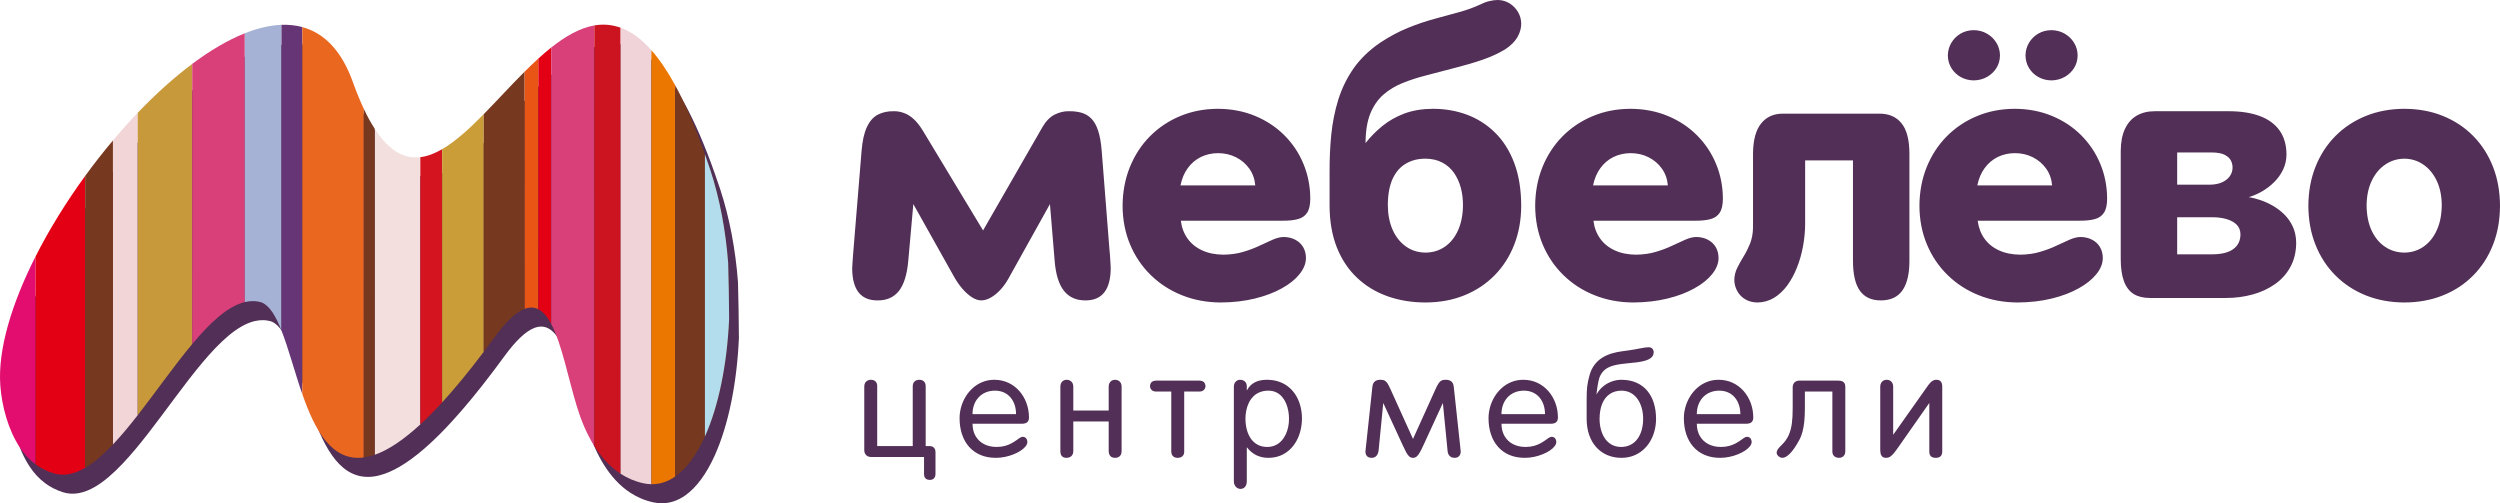 <svg width="154" height="31" viewBox="0 0 154 31" fill="none" xmlns="http://www.w3.org/2000/svg">
<g clip-path="url(#clip0_131_297)">
<path d="M55.065 6.851C54.688 6.844 54.36 6.915 54.079 7.061C53.802 7.203 53.577 7.456 53.407 7.815C53.234 8.175 53.123 8.669 53.072 9.306L52.584 15.261C52.569 15.457 52.555 15.638 52.54 15.809C52.529 15.983 52.517 16.132 52.51 16.257C52.499 16.382 52.495 16.467 52.495 16.52C52.495 17.171 52.625 17.666 52.88 18C53.138 18.334 53.525 18.505 54.046 18.505C54.618 18.512 55.061 18.316 55.371 17.925C55.681 17.534 55.877 16.908 55.951 16.05L56.261 12.571L58.786 17.075C58.93 17.327 59.092 17.562 59.276 17.779C59.461 17.993 59.653 18.167 59.852 18.299C60.055 18.434 60.251 18.502 60.447 18.505C60.642 18.502 60.841 18.441 61.045 18.324C61.248 18.206 61.444 18.046 61.628 17.847C61.813 17.648 61.971 17.427 62.108 17.182L64.677 12.571L64.965 16.05C65.031 16.89 65.22 17.509 65.537 17.911C65.851 18.309 66.294 18.509 66.87 18.505C67.39 18.505 67.778 18.334 68.036 17.996C68.291 17.662 68.42 17.16 68.42 16.499C68.42 16.445 68.416 16.35 68.405 16.214C68.398 16.079 68.387 15.926 68.376 15.752C68.361 15.578 68.346 15.407 68.332 15.239L67.866 9.306C67.826 8.79 67.752 8.374 67.645 8.051C67.538 7.723 67.397 7.477 67.224 7.303C67.051 7.129 66.851 7.008 66.622 6.944C66.39 6.88 66.135 6.848 65.851 6.851C65.548 6.844 65.252 6.916 64.965 7.061C64.677 7.207 64.426 7.464 64.212 7.833L60.557 14.194L56.859 8.068C56.667 7.752 56.471 7.502 56.272 7.325C56.072 7.146 55.87 7.022 55.666 6.955C55.467 6.883 55.264 6.848 55.065 6.851L55.065 6.851ZM72.74 13.596H78.986C79.377 13.599 79.698 13.568 79.956 13.496C80.211 13.428 80.399 13.293 80.525 13.094C80.65 12.899 80.713 12.611 80.713 12.23C80.709 11.472 80.569 10.761 80.292 10.095C80.019 9.43 79.628 8.847 79.122 8.338C78.616 7.83 78.014 7.431 77.32 7.143C76.627 6.855 75.859 6.706 75.021 6.702C74.179 6.706 73.404 6.855 72.691 7.154C71.983 7.449 71.363 7.865 70.831 8.402C70.303 8.936 69.894 9.569 69.599 10.295C69.307 11.021 69.156 11.814 69.151 12.678C69.156 13.543 69.31 14.336 69.613 15.058C69.916 15.78 70.34 16.41 70.886 16.943C71.433 17.477 72.071 17.893 72.806 18.185C73.537 18.48 74.334 18.629 75.198 18.633C75.958 18.629 76.66 18.547 77.298 18.391C77.937 18.235 78.491 18.025 78.96 17.762C79.432 17.502 79.794 17.207 80.052 16.886C80.31 16.563 80.443 16.235 80.447 15.901C80.447 15.645 80.388 15.417 80.274 15.222C80.159 15.026 79.997 14.877 79.786 14.766C79.58 14.656 79.332 14.599 79.052 14.599C78.853 14.606 78.631 14.663 78.387 14.77C78.144 14.877 77.87 15.001 77.571 15.143C77.272 15.286 76.94 15.41 76.575 15.517C76.213 15.627 75.811 15.68 75.375 15.688C74.873 15.684 74.43 15.599 74.057 15.424C73.681 15.254 73.382 15.012 73.156 14.699C72.932 14.386 72.791 14.019 72.74 13.596L72.74 13.596ZM72.718 11.419C72.802 11.006 72.95 10.651 73.168 10.355C73.386 10.056 73.651 9.832 73.972 9.672C74.294 9.516 74.648 9.434 75.043 9.434C75.438 9.437 75.804 9.519 76.135 9.686C76.468 9.854 76.741 10.085 76.955 10.384C77.165 10.679 77.291 11.024 77.324 11.419H72.718L72.718 11.419ZM93.707 12.678C93.703 11.653 93.556 10.768 93.268 10.014C92.98 9.263 92.585 8.644 92.079 8.154C91.577 7.662 90.997 7.299 90.344 7.057C89.691 6.819 88.996 6.702 88.258 6.702C87.597 6.706 87.01 6.805 86.501 6.997C85.992 7.189 85.541 7.446 85.15 7.765C84.763 8.082 84.415 8.431 84.117 8.815C84.12 8.079 84.22 7.47 84.415 6.986C84.615 6.506 84.884 6.119 85.228 5.82C85.571 5.524 85.962 5.29 86.405 5.112C86.848 4.934 87.32 4.781 87.816 4.653C88.469 4.479 89.089 4.315 89.679 4.166C90.274 4.016 90.827 3.853 91.341 3.675C91.854 3.497 92.319 3.283 92.732 3.031C93.072 2.803 93.323 2.554 93.478 2.28C93.633 2.01 93.71 1.732 93.707 1.451C93.703 1.199 93.64 0.961 93.511 0.743C93.382 0.523 93.212 0.345 92.994 0.21C92.78 0.075 92.537 0.003 92.267 0C92.101 0 91.924 0.021 91.743 0.068C91.558 0.11 91.37 0.181 91.182 0.278C90.783 0.462 90.344 0.623 89.868 0.751C89.391 0.882 88.889 1.021 88.362 1.163C87.83 1.306 87.288 1.491 86.726 1.718C86.165 1.946 85.597 2.248 85.025 2.625C84.349 3.088 83.803 3.614 83.386 4.205C82.972 4.799 82.659 5.439 82.441 6.129C82.227 6.819 82.083 7.541 82.005 8.296C81.931 9.05 81.898 9.822 81.902 10.608V12.678C81.906 13.646 82.057 14.499 82.348 15.239C82.644 15.979 83.057 16.602 83.589 17.104C84.12 17.609 84.744 17.989 85.46 18.245C86.18 18.502 86.963 18.633 87.816 18.633C88.69 18.63 89.484 18.484 90.204 18.192C90.924 17.9 91.544 17.491 92.064 16.961C92.588 16.431 92.99 15.802 93.275 15.076C93.559 14.35 93.703 13.553 93.707 12.678L93.707 12.678ZM87.816 9.775C88.21 9.779 88.55 9.857 88.838 10.01C89.129 10.164 89.369 10.37 89.558 10.636C89.746 10.903 89.886 11.205 89.982 11.55C90.075 11.892 90.119 12.255 90.119 12.635C90.115 13.222 90.015 13.734 89.823 14.172C89.628 14.61 89.358 14.948 89.015 15.19C88.668 15.431 88.269 15.556 87.816 15.56C87.347 15.556 86.941 15.428 86.594 15.175C86.247 14.927 85.973 14.581 85.781 14.144C85.59 13.706 85.493 13.201 85.49 12.635C85.493 11.963 85.597 11.415 85.796 10.992C85.999 10.572 86.272 10.263 86.623 10.067C86.97 9.868 87.368 9.772 87.816 9.775ZM98.156 13.596H104.401C104.792 13.599 105.114 13.568 105.372 13.496C105.626 13.428 105.815 13.293 105.94 13.094C106.066 12.899 106.129 12.611 106.129 12.23C106.125 11.472 105.985 10.761 105.708 10.095C105.435 9.43 105.043 8.847 104.538 8.338C104.032 7.83 103.43 7.431 102.736 7.143C102.042 6.855 101.274 6.706 100.436 6.702C99.595 6.706 98.82 6.855 98.108 7.154C97.399 7.449 96.778 7.865 96.247 8.402C95.719 8.936 95.309 9.569 95.014 10.295C94.722 11.021 94.571 11.814 94.567 12.678C94.571 13.543 94.726 14.336 95.029 15.058C95.332 15.78 95.756 16.41 96.302 16.943C96.848 17.477 97.487 17.893 98.222 18.185C98.953 18.48 99.75 18.629 100.614 18.633C101.374 18.629 102.076 18.547 102.714 18.391C103.352 18.235 103.906 18.025 104.375 17.762C104.848 17.502 105.209 17.207 105.468 16.886C105.726 16.563 105.859 16.235 105.863 15.901C105.863 15.645 105.804 15.417 105.69 15.222C105.575 15.026 105.412 14.877 105.202 14.766C104.995 14.656 104.748 14.599 104.468 14.599C104.268 14.606 104.047 14.663 103.803 14.77C103.559 14.877 103.286 15.001 102.987 15.143C102.688 15.286 102.356 15.41 101.991 15.517C101.629 15.627 101.226 15.68 100.791 15.688C100.289 15.684 99.846 15.599 99.473 15.424C99.097 15.254 98.798 15.012 98.572 14.699C98.347 14.386 98.207 14.019 98.156 13.596L98.156 13.596ZM98.133 11.419C98.218 11.006 98.366 10.651 98.584 10.355C98.801 10.056 99.067 9.832 99.388 9.672C99.71 9.516 100.064 9.434 100.459 9.434C100.854 9.437 101.219 9.519 101.551 9.686C101.884 9.854 102.157 10.085 102.371 10.384C102.581 10.679 102.707 11.024 102.74 11.419H98.133L98.133 11.419ZM114.143 9.882V16.05C114.143 16.901 114.287 17.523 114.575 17.918C114.863 18.313 115.295 18.509 115.87 18.505C116.468 18.502 116.908 18.295 117.196 17.879C117.48 17.463 117.624 16.855 117.62 16.05V9.455C117.617 8.605 117.454 7.983 117.129 7.588C116.808 7.193 116.35 6.997 115.76 7.001H109.824C109.252 7.001 108.805 7.203 108.48 7.613C108.156 8.018 107.993 8.634 107.986 9.455V14.023C107.979 14.389 107.919 14.713 107.805 15.001C107.69 15.286 107.561 15.549 107.41 15.79C107.259 16.032 107.13 16.267 107.015 16.499C106.901 16.73 106.842 16.972 106.834 17.224C106.834 17.477 106.893 17.708 107.011 17.922C107.126 18.135 107.288 18.305 107.502 18.434C107.713 18.562 107.964 18.629 108.252 18.633C108.625 18.629 108.964 18.533 109.274 18.349C109.581 18.164 109.854 17.907 110.094 17.584C110.33 17.259 110.533 16.89 110.695 16.474C110.861 16.061 110.984 15.62 111.068 15.158C111.153 14.695 111.197 14.233 111.197 13.767V9.882H114.143L114.143 9.882ZM121.825 13.596H128.071C128.462 13.599 128.783 13.568 129.042 13.496C129.297 13.428 129.485 13.293 129.61 13.094C129.736 12.899 129.799 12.611 129.799 12.23C129.795 11.472 129.655 10.761 129.378 10.095C129.105 9.43 128.713 8.847 128.208 8.338C127.702 7.83 127.1 7.431 126.406 7.143C125.713 6.855 124.948 6.706 124.107 6.702C123.265 6.706 122.49 6.855 121.777 7.154C121.068 7.449 120.448 7.865 119.917 8.402C119.389 8.936 118.979 9.569 118.684 10.295C118.392 11.021 118.241 11.814 118.237 12.678C118.241 13.543 118.396 14.336 118.699 15.058C119.002 15.78 119.426 16.41 119.972 16.943C120.519 17.477 121.157 17.893 121.892 18.185C122.623 18.48 123.42 18.629 124.284 18.633C125.048 18.629 125.746 18.547 126.384 18.391C127.023 18.235 127.576 18.025 128.045 17.762C128.518 17.502 128.879 17.207 129.138 16.886C129.4 16.563 129.529 16.235 129.533 15.901C129.533 15.645 129.474 15.417 129.359 15.222C129.245 15.026 129.083 14.877 128.872 14.766C128.665 14.656 128.418 14.599 128.137 14.599C127.938 14.606 127.716 14.663 127.473 14.77C127.229 14.877 126.956 15.001 126.657 15.143C126.358 15.286 126.026 15.41 125.66 15.517C125.299 15.627 124.896 15.68 124.461 15.688C123.959 15.684 123.52 15.599 123.143 15.424C122.767 15.254 122.467 15.012 122.242 14.699C122.017 14.386 121.881 14.019 121.825 13.596L121.825 13.596ZM121.803 11.419C121.888 11.006 122.036 10.651 122.254 10.355C122.471 10.056 122.737 9.832 123.058 9.672C123.379 9.516 123.733 9.434 124.128 9.434C124.524 9.437 124.889 9.519 125.221 9.686C125.554 9.854 125.827 10.085 126.041 10.384C126.251 10.679 126.377 11.024 126.41 11.419H121.803L121.803 11.419ZM121.582 1.857C121.283 1.861 121.013 1.932 120.773 2.07C120.537 2.209 120.345 2.398 120.205 2.632C120.065 2.867 119.991 3.127 119.987 3.415C119.991 3.703 120.065 3.963 120.205 4.194C120.345 4.422 120.537 4.607 120.773 4.742C121.013 4.877 121.283 4.948 121.582 4.952C121.881 4.948 122.15 4.877 122.394 4.742C122.637 4.607 122.833 4.422 122.977 4.194C123.121 3.963 123.195 3.703 123.199 3.415C123.195 3.127 123.121 2.867 122.977 2.632C122.833 2.398 122.637 2.209 122.394 2.07C122.15 1.932 121.881 1.861 121.582 1.857ZM126.365 1.857C126.067 1.861 125.797 1.932 125.557 2.07C125.321 2.209 125.129 2.398 124.988 2.632C124.848 2.867 124.775 3.127 124.771 3.415C124.775 3.703 124.848 3.963 124.988 4.194C125.129 4.422 125.321 4.607 125.557 4.742C125.797 4.877 126.067 4.948 126.365 4.952C126.665 4.948 126.934 4.877 127.178 4.742C127.421 4.607 127.617 4.422 127.761 4.194C127.905 3.963 127.979 3.703 127.982 3.415C127.979 3.127 127.905 2.867 127.761 2.632C127.617 2.398 127.421 2.209 127.178 2.07C126.934 1.932 126.665 1.861 126.365 1.857ZM138.522 12.145C138.798 12.063 139.072 11.945 139.345 11.789C139.614 11.633 139.865 11.44 140.091 11.216C140.319 10.992 140.5 10.736 140.637 10.451C140.774 10.167 140.844 9.857 140.847 9.519C140.844 8.922 140.7 8.424 140.415 8.029C140.131 7.634 139.722 7.339 139.19 7.143C138.659 6.947 138.023 6.851 137.281 6.851H132.741C132.31 6.851 131.94 6.94 131.626 7.121C131.312 7.303 131.069 7.577 130.899 7.94C130.726 8.303 130.641 8.758 130.637 9.306V15.944C130.637 16.509 130.704 16.972 130.836 17.327C130.969 17.683 131.169 17.943 131.434 18.11C131.7 18.274 132.032 18.355 132.431 18.355H137.126C137.695 18.355 138.238 18.284 138.755 18.142C139.271 18.003 139.729 17.79 140.135 17.505C140.537 17.224 140.855 16.872 141.087 16.445C141.32 16.022 141.441 15.527 141.445 14.962C141.441 14.595 141.375 14.268 141.246 13.98C141.117 13.692 140.943 13.443 140.729 13.226C140.515 13.013 140.279 12.831 140.021 12.681C139.762 12.532 139.504 12.415 139.241 12.326C138.983 12.241 138.743 12.177 138.522 12.145H138.522ZM134.114 9.391H136.241C136.599 9.394 136.872 9.444 137.056 9.544C137.241 9.644 137.366 9.765 137.433 9.907C137.499 10.049 137.529 10.192 137.525 10.331C137.525 10.519 137.47 10.69 137.359 10.85C137.252 11.006 137.093 11.13 136.887 11.227C136.68 11.323 136.425 11.373 136.13 11.376H134.114V9.391ZM134.114 13.383H136.285C136.599 13.383 136.887 13.418 137.145 13.493C137.407 13.568 137.614 13.681 137.773 13.834C137.927 13.987 138.009 14.187 138.012 14.428C138.012 14.826 137.865 15.129 137.573 15.342C137.281 15.556 136.85 15.663 136.285 15.666H134.114V13.383H134.114ZM148.109 6.702C147.245 6.706 146.455 6.851 145.735 7.143C145.019 7.435 144.392 7.844 143.864 8.377C143.336 8.908 142.926 9.541 142.638 10.266C142.346 10.996 142.199 11.799 142.195 12.678C142.199 13.557 142.346 14.361 142.638 15.087C142.926 15.812 143.336 16.438 143.864 16.968C144.392 17.498 145.019 17.908 145.735 18.196C146.455 18.484 147.245 18.63 148.109 18.633C148.976 18.63 149.77 18.484 150.486 18.196C151.206 17.908 151.826 17.498 152.35 16.968C152.874 16.438 153.28 15.812 153.565 15.087C153.853 14.361 153.996 13.557 154 12.678C153.996 11.799 153.853 10.996 153.565 10.266C153.28 9.541 152.874 8.908 152.35 8.377C151.826 7.844 151.206 7.435 150.486 7.143C149.77 6.851 148.976 6.706 148.109 6.702ZM148.109 9.775C148.54 9.779 148.932 9.9 149.279 10.139C149.622 10.373 149.899 10.707 150.102 11.134C150.305 11.561 150.408 12.063 150.412 12.635C150.408 13.222 150.309 13.734 150.109 14.172C149.914 14.61 149.64 14.948 149.297 15.19C148.95 15.431 148.555 15.556 148.109 15.56C147.662 15.556 147.264 15.439 146.917 15.2C146.566 14.966 146.293 14.631 146.089 14.197C145.89 13.763 145.787 13.251 145.783 12.657C145.787 12.07 145.894 11.561 146.101 11.13C146.308 10.7 146.584 10.37 146.935 10.135C147.286 9.896 147.677 9.779 148.109 9.775L148.109 9.775Z" fill="#522F56"/>
<path d="M54.036 27.48V23.774C54.035 23.657 54.001 23.565 53.932 23.497C53.864 23.429 53.768 23.396 53.643 23.394C53.574 23.394 53.51 23.409 53.449 23.438C53.388 23.468 53.338 23.512 53.299 23.57C53.261 23.629 53.241 23.703 53.239 23.791V27.753C53.239 27.825 53.257 27.89 53.29 27.95C53.322 28.01 53.368 28.058 53.429 28.094C53.489 28.131 53.56 28.149 53.643 28.15H56.921V29.2C56.921 29.312 56.948 29.4 57.006 29.463C57.064 29.528 57.154 29.56 57.278 29.562C57.392 29.56 57.479 29.527 57.537 29.46C57.597 29.394 57.626 29.308 57.626 29.2V27.841C57.624 27.759 57.609 27.691 57.577 27.638C57.545 27.584 57.502 27.544 57.449 27.518C57.397 27.493 57.341 27.479 57.278 27.479H57.022V23.791C57.02 23.659 56.982 23.559 56.91 23.492C56.839 23.426 56.744 23.394 56.628 23.394C56.499 23.396 56.4 23.434 56.33 23.506C56.262 23.579 56.227 23.673 56.225 23.791V27.479H54.037L54.036 27.48ZM61.253 23.394C60.992 23.396 60.752 23.439 60.531 23.528C60.309 23.616 60.111 23.737 59.937 23.891C59.762 24.046 59.612 24.222 59.49 24.424C59.367 24.624 59.273 24.838 59.208 25.066C59.143 25.293 59.11 25.523 59.11 25.759C59.11 26.122 59.16 26.453 59.26 26.752C59.359 27.05 59.504 27.307 59.694 27.523C59.887 27.74 60.12 27.907 60.396 28.025C60.672 28.143 60.988 28.202 61.344 28.203C61.538 28.202 61.729 28.182 61.915 28.143C62.102 28.103 62.278 28.05 62.443 27.984C62.608 27.916 62.753 27.841 62.879 27.757C63.005 27.674 63.104 27.587 63.175 27.496C63.247 27.406 63.284 27.317 63.285 27.232C63.285 27.172 63.275 27.119 63.252 27.069C63.23 27.02 63.198 26.981 63.157 26.951C63.114 26.922 63.063 26.908 63.002 26.906C62.948 26.908 62.887 26.93 62.823 26.97C62.757 27.013 62.682 27.065 62.599 27.127C62.513 27.188 62.414 27.25 62.301 27.312C62.188 27.374 62.057 27.425 61.907 27.468C61.758 27.509 61.585 27.531 61.39 27.532C61.1 27.531 60.845 27.474 60.622 27.36C60.401 27.246 60.227 27.082 60.1 26.869C59.974 26.657 59.91 26.401 59.907 26.103H62.947C63.098 26.103 63.208 26.07 63.279 26.006C63.351 25.941 63.386 25.847 63.386 25.724C63.384 25.41 63.334 25.113 63.232 24.835C63.13 24.556 62.985 24.307 62.797 24.093C62.608 23.876 62.383 23.707 62.122 23.582C61.861 23.459 61.572 23.397 61.253 23.394ZM59.907 25.512C59.907 25.303 59.94 25.112 60.004 24.935C60.068 24.76 60.161 24.607 60.282 24.476C60.403 24.347 60.547 24.245 60.718 24.173C60.888 24.101 61.079 24.066 61.289 24.064C61.498 24.066 61.683 24.103 61.845 24.178C62.005 24.251 62.141 24.355 62.252 24.487C62.362 24.619 62.446 24.772 62.504 24.947C62.56 25.122 62.589 25.31 62.589 25.512H59.907H59.907ZM66.115 25.291V23.809C66.114 23.72 66.096 23.645 66.058 23.583C66.021 23.522 65.972 23.475 65.911 23.442C65.85 23.41 65.784 23.394 65.713 23.394C65.597 23.396 65.502 23.432 65.43 23.506C65.359 23.581 65.32 23.684 65.319 23.817V27.797C65.319 27.929 65.351 28.031 65.414 28.099C65.478 28.168 65.571 28.203 65.695 28.203C65.82 28.202 65.921 28.166 65.998 28.094C66.074 28.024 66.114 27.922 66.115 27.788V25.962H68.295V27.78C68.295 27.858 68.307 27.928 68.333 27.991C68.357 28.055 68.4 28.106 68.46 28.145C68.518 28.182 68.597 28.202 68.697 28.203C68.769 28.203 68.833 28.188 68.893 28.159C68.953 28.13 69 28.085 69.037 28.026C69.071 27.967 69.09 27.894 69.091 27.806V23.809C69.09 23.72 69.071 23.645 69.037 23.583C69 23.522 68.951 23.475 68.89 23.442C68.83 23.41 68.763 23.394 68.689 23.394C68.615 23.394 68.548 23.412 68.489 23.444C68.429 23.478 68.383 23.525 68.348 23.587C68.313 23.648 68.296 23.723 68.295 23.809V25.291H66.115L66.115 25.291ZM71.216 23.447C71.097 23.448 71.004 23.479 70.94 23.539C70.875 23.6 70.843 23.684 70.841 23.791C70.841 23.848 70.856 23.901 70.884 23.95C70.913 24 70.953 24.04 71.003 24.07C71.053 24.1 71.113 24.116 71.18 24.118H72.15V27.806C72.153 27.938 72.19 28.038 72.26 28.103C72.332 28.169 72.424 28.203 72.535 28.203C72.672 28.202 72.776 28.166 72.843 28.099C72.912 28.033 72.947 27.94 72.947 27.824V24.118H73.918C73.985 24.116 74.044 24.1 74.094 24.07C74.145 24.04 74.185 24 74.214 23.95C74.241 23.901 74.257 23.848 74.257 23.791C74.255 23.684 74.223 23.6 74.158 23.539C74.093 23.479 74 23.448 73.881 23.447H71.216H71.216ZM78.13 24.064C78.314 24.066 78.475 24.1 78.614 24.167C78.755 24.234 78.874 24.326 78.974 24.443C79.074 24.559 79.156 24.691 79.219 24.84C79.282 24.99 79.329 25.146 79.359 25.31C79.39 25.475 79.403 25.64 79.403 25.803C79.403 25.97 79.387 26.137 79.353 26.302C79.318 26.466 79.266 26.622 79.196 26.77C79.125 26.918 79.037 27.049 78.93 27.163C78.823 27.277 78.698 27.366 78.553 27.432C78.407 27.497 78.242 27.531 78.057 27.532C77.831 27.531 77.633 27.484 77.467 27.393C77.299 27.3 77.16 27.174 77.049 27.014C76.939 26.851 76.856 26.666 76.801 26.456C76.748 26.247 76.72 26.023 76.72 25.785C76.72 25.624 76.736 25.46 76.768 25.299C76.8 25.135 76.851 24.98 76.919 24.832C76.987 24.685 77.077 24.554 77.188 24.438C77.297 24.323 77.43 24.232 77.587 24.166C77.743 24.1 77.924 24.066 78.13 24.064H78.13ZM76.391 23.394C76.279 23.397 76.188 23.435 76.116 23.512C76.046 23.588 76.009 23.687 76.006 23.809V29.668C76.008 29.752 76.026 29.827 76.063 29.895C76.098 29.962 76.146 30.016 76.208 30.056C76.267 30.096 76.334 30.116 76.409 30.118C76.494 30.116 76.566 30.096 76.626 30.056C76.684 30.015 76.728 29.959 76.757 29.89C76.787 29.819 76.803 29.74 76.803 29.65V27.568H76.821C76.986 27.78 77.178 27.938 77.396 28.044C77.616 28.15 77.86 28.203 78.13 28.203C78.394 28.201 78.636 28.159 78.853 28.073C79.069 27.988 79.261 27.869 79.429 27.716C79.595 27.565 79.737 27.385 79.852 27.181C79.967 26.977 80.052 26.756 80.111 26.516C80.171 26.276 80.2 26.026 80.2 25.767C80.2 25.519 80.171 25.279 80.113 25.047C80.055 24.815 79.97 24.598 79.853 24.398C79.737 24.198 79.594 24.023 79.42 23.873C79.248 23.723 79.046 23.606 78.816 23.522C78.585 23.438 78.326 23.396 78.039 23.394C77.741 23.394 77.491 23.448 77.29 23.556C77.087 23.663 76.931 23.822 76.821 24.029H76.803V23.791C76.8 23.666 76.762 23.569 76.685 23.5C76.611 23.431 76.513 23.396 76.391 23.394V23.394ZM85.045 23.394C84.901 23.392 84.787 23.423 84.7 23.488C84.612 23.553 84.56 23.66 84.541 23.809L84.147 27.471C84.138 27.557 84.129 27.633 84.123 27.696C84.115 27.76 84.11 27.8 84.11 27.815C84.11 27.928 84.141 28.019 84.202 28.091C84.263 28.163 84.358 28.2 84.486 28.203C84.624 28.202 84.727 28.156 84.799 28.068C84.871 27.981 84.912 27.86 84.926 27.709L85.209 24.823L86.4 27.409C86.484 27.594 86.557 27.744 86.621 27.862C86.685 27.979 86.749 28.065 86.813 28.12C86.879 28.177 86.954 28.203 87.041 28.203C87.124 28.203 87.199 28.177 87.267 28.12C87.332 28.065 87.399 27.979 87.465 27.862C87.532 27.744 87.607 27.594 87.691 27.409L88.881 24.823L89.174 27.806C89.18 27.866 89.197 27.927 89.226 27.987C89.256 28.047 89.302 28.099 89.363 28.14C89.424 28.18 89.504 28.202 89.605 28.203C89.725 28.202 89.817 28.165 89.882 28.094C89.946 28.025 89.98 27.931 89.98 27.815C89.98 27.805 89.978 27.785 89.975 27.756C89.972 27.727 89.968 27.691 89.963 27.653C89.96 27.615 89.956 27.578 89.953 27.541L89.55 23.809C89.53 23.66 89.478 23.553 89.391 23.488C89.304 23.423 89.189 23.392 89.046 23.394C88.941 23.392 88.855 23.41 88.787 23.448C88.718 23.485 88.657 23.548 88.6 23.637C88.544 23.727 88.483 23.848 88.414 24.003L87.041 27.038L85.667 24.003C85.599 23.848 85.537 23.727 85.484 23.637C85.429 23.548 85.368 23.485 85.301 23.448C85.236 23.41 85.15 23.393 85.045 23.394H85.045ZM93.835 23.394C93.575 23.396 93.335 23.439 93.114 23.528C92.892 23.616 92.694 23.737 92.52 23.891C92.345 24.046 92.195 24.222 92.073 24.424C91.949 24.624 91.856 24.838 91.791 25.066C91.727 25.293 91.693 25.523 91.693 25.759C91.693 26.122 91.743 26.453 91.843 26.752C91.942 27.05 92.087 27.307 92.278 27.523C92.47 27.74 92.703 27.908 92.98 28.025C93.256 28.143 93.572 28.202 93.927 28.203C94.121 28.202 94.312 28.182 94.498 28.143C94.686 28.103 94.861 28.05 95.026 27.984C95.191 27.916 95.336 27.841 95.463 27.758C95.588 27.674 95.687 27.587 95.758 27.496C95.83 27.406 95.867 27.318 95.868 27.233C95.868 27.172 95.858 27.119 95.835 27.069C95.813 27.021 95.782 26.981 95.74 26.951C95.698 26.922 95.646 26.908 95.584 26.906C95.531 26.908 95.47 26.93 95.406 26.97C95.34 27.014 95.265 27.065 95.182 27.127C95.096 27.188 94.996 27.25 94.884 27.312C94.771 27.374 94.64 27.425 94.49 27.468C94.341 27.509 94.168 27.531 93.973 27.532C93.683 27.531 93.428 27.474 93.205 27.36C92.984 27.246 92.81 27.082 92.683 26.869C92.557 26.657 92.493 26.401 92.49 26.103H95.53C95.68 26.103 95.791 26.07 95.862 26.006C95.934 25.941 95.969 25.847 95.969 25.724C95.967 25.41 95.917 25.113 95.815 24.835C95.712 24.556 95.568 24.307 95.38 24.093C95.191 23.877 94.966 23.707 94.706 23.582C94.445 23.459 94.154 23.397 93.835 23.394H93.835ZM92.49 25.512C92.49 25.303 92.523 25.112 92.587 24.935C92.651 24.76 92.744 24.607 92.865 24.476C92.985 24.347 93.13 24.245 93.302 24.173C93.471 24.101 93.661 24.066 93.872 24.064C94.081 24.066 94.266 24.103 94.428 24.178C94.588 24.251 94.724 24.355 94.835 24.487C94.945 24.619 95.029 24.772 95.087 24.947C95.144 25.122 95.172 25.31 95.172 25.512H92.49ZM101.555 21.391C101.458 21.391 101.342 21.404 101.209 21.429C101.076 21.453 100.911 21.484 100.714 21.52C100.519 21.556 100.278 21.592 99.99 21.629C99.748 21.657 99.518 21.703 99.298 21.768C99.079 21.832 98.877 21.923 98.692 22.038C98.509 22.153 98.351 22.3 98.216 22.479C98.083 22.657 97.981 22.875 97.911 23.129C97.877 23.253 97.848 23.369 97.826 23.478C97.803 23.585 97.786 23.694 97.772 23.803C97.76 23.913 97.751 24.031 97.745 24.16C97.74 24.29 97.737 24.437 97.737 24.603V25.803C97.738 26.163 97.789 26.491 97.89 26.785C97.992 27.078 98.135 27.331 98.325 27.542C98.513 27.753 98.738 27.916 99 28.029C99.263 28.144 99.556 28.202 99.88 28.203C100.145 28.202 100.389 28.159 100.612 28.075C100.833 27.991 101.03 27.875 101.204 27.724C101.378 27.574 101.525 27.399 101.645 27.197C101.764 26.996 101.856 26.776 101.918 26.54C101.981 26.305 102.013 26.059 102.013 25.803C102.013 25.453 101.967 25.131 101.879 24.838C101.789 24.545 101.655 24.291 101.476 24.075C101.297 23.86 101.075 23.693 100.808 23.575C100.542 23.456 100.232 23.396 99.88 23.394C99.674 23.394 99.472 23.431 99.277 23.503C99.082 23.573 98.904 23.676 98.743 23.811C98.581 23.947 98.447 24.11 98.341 24.303C98.341 24.302 98.344 24.272 98.352 24.215C98.358 24.157 98.368 24.085 98.379 23.995C98.392 23.906 98.407 23.813 98.422 23.713C98.439 23.615 98.456 23.523 98.475 23.438C98.494 23.353 98.514 23.285 98.534 23.235C98.612 23.04 98.723 22.885 98.866 22.77C99.01 22.654 99.196 22.567 99.425 22.509C99.654 22.45 99.933 22.407 100.264 22.379C100.466 22.363 100.661 22.342 100.85 22.317C101.041 22.293 101.212 22.257 101.365 22.211C101.517 22.164 101.638 22.101 101.728 22.019C101.818 21.936 101.865 21.831 101.867 21.7C101.867 21.613 101.841 21.541 101.79 21.482C101.739 21.423 101.661 21.392 101.555 21.391L101.555 21.391ZM99.88 24.064C100.095 24.066 100.286 24.111 100.452 24.201C100.619 24.292 100.757 24.417 100.871 24.577C100.985 24.735 101.07 24.921 101.129 25.13C101.188 25.338 101.217 25.563 101.217 25.803C101.217 26.043 101.188 26.266 101.131 26.475C101.075 26.684 100.989 26.866 100.876 27.025C100.762 27.184 100.621 27.307 100.452 27.395C100.282 27.485 100.086 27.531 99.862 27.532C99.632 27.531 99.434 27.481 99.268 27.385C99.1 27.288 98.962 27.159 98.854 26.996C98.746 26.831 98.665 26.647 98.613 26.441C98.559 26.237 98.534 26.023 98.534 25.803C98.535 25.437 98.59 25.125 98.697 24.866C98.805 24.607 98.959 24.409 99.161 24.272C99.361 24.135 99.6 24.066 99.88 24.064H99.88ZM105.869 23.394C105.608 23.396 105.368 23.439 105.147 23.528C104.926 23.616 104.728 23.737 104.553 23.891C104.378 24.046 104.229 24.222 104.106 24.424C103.982 24.624 103.89 24.838 103.824 25.066C103.76 25.293 103.726 25.523 103.726 25.759C103.726 26.122 103.776 26.453 103.876 26.752C103.975 27.05 104.12 27.307 104.311 27.523C104.503 27.74 104.736 27.908 105.013 28.025C105.289 28.143 105.605 28.202 105.96 28.203C106.154 28.202 106.345 28.182 106.531 28.143C106.719 28.103 106.894 28.05 107.059 27.984C107.224 27.916 107.369 27.841 107.496 27.758C107.621 27.674 107.72 27.587 107.792 27.496C107.863 27.406 107.9 27.318 107.902 27.233C107.902 27.172 107.891 27.119 107.868 27.069C107.847 27.021 107.815 26.981 107.773 26.951C107.731 26.922 107.679 26.908 107.617 26.906C107.564 26.908 107.503 26.93 107.439 26.97C107.374 27.014 107.299 27.065 107.215 27.127C107.13 27.188 107.03 27.25 106.917 27.312C106.804 27.374 106.673 27.425 106.524 27.468C106.374 27.509 106.202 27.531 106.006 27.532C105.716 27.531 105.461 27.474 105.239 27.36C105.017 27.246 104.844 27.082 104.717 26.869C104.59 26.657 104.526 26.401 104.523 26.103H107.563C107.714 26.103 107.824 26.07 107.896 26.006C107.967 25.941 108.002 25.847 108.002 25.724C108.001 25.41 107.95 25.113 107.848 24.835C107.746 24.556 107.601 24.307 107.413 24.093C107.224 23.877 107 23.707 106.739 23.582C106.478 23.459 106.188 23.397 105.869 23.394ZM104.523 25.512C104.523 25.303 104.556 25.112 104.621 24.935C104.685 24.76 104.777 24.607 104.898 24.476C105.019 24.347 105.164 24.245 105.335 24.173C105.504 24.101 105.695 24.066 105.905 24.064C106.114 24.066 106.299 24.103 106.461 24.178C106.621 24.251 106.757 24.355 106.868 24.487C106.978 24.619 107.062 24.772 107.12 24.947C107.177 25.122 107.206 25.31 107.206 25.512H104.523ZM112.874 24.118V27.824C112.876 27.94 112.914 28.033 112.987 28.099C113.062 28.166 113.161 28.202 113.286 28.203C113.355 28.203 113.418 28.188 113.476 28.159C113.533 28.13 113.581 28.085 113.616 28.026C113.651 27.967 113.669 27.894 113.671 27.806V23.844C113.674 23.716 113.642 23.617 113.575 23.55C113.509 23.482 113.395 23.447 113.232 23.447H110.823C110.744 23.448 110.674 23.466 110.616 23.501C110.556 23.536 110.511 23.583 110.479 23.642C110.447 23.703 110.43 23.769 110.43 23.844V25.132C110.431 25.494 110.414 25.813 110.378 26.089C110.341 26.365 110.274 26.609 110.176 26.822C110.077 27.037 109.936 27.231 109.752 27.409C109.663 27.493 109.589 27.574 109.531 27.651C109.473 27.731 109.442 27.812 109.441 27.894C109.442 27.943 109.461 27.99 109.494 28.037C109.529 28.084 109.572 28.124 109.625 28.154C109.679 28.185 109.732 28.202 109.789 28.203C109.928 28.205 110.083 28.118 110.259 27.943C110.433 27.767 110.622 27.496 110.823 27.127C110.909 26.975 110.977 26.802 111.03 26.609C111.083 26.416 111.121 26.199 111.145 25.956C111.168 25.712 111.181 25.437 111.181 25.132V24.117H112.874V24.118ZM116.217 23.394C116.144 23.394 116.077 23.412 116.018 23.444C115.958 23.478 115.912 23.525 115.877 23.587C115.842 23.648 115.825 23.723 115.823 23.809V27.718C115.825 27.854 115.842 27.957 115.877 28.028C115.911 28.099 115.957 28.146 116.013 28.169C116.069 28.193 116.131 28.205 116.199 28.203C116.277 28.203 116.352 28.182 116.422 28.14C116.492 28.096 116.569 28.025 116.651 27.928C116.733 27.831 116.829 27.702 116.941 27.541L118.845 24.823V27.823C118.844 27.94 118.874 28.033 118.935 28.099C118.998 28.166 119.098 28.202 119.239 28.203C119.377 28.203 119.477 28.169 119.544 28.103C119.61 28.038 119.642 27.938 119.642 27.806V23.809C119.642 23.679 119.614 23.578 119.556 23.506C119.499 23.432 119.409 23.396 119.285 23.394C119.21 23.392 119.141 23.407 119.082 23.437C119.021 23.468 118.958 23.518 118.894 23.588C118.83 23.66 118.755 23.756 118.671 23.88L116.62 26.783V23.809C116.619 23.72 116.6 23.645 116.565 23.583C116.529 23.522 116.48 23.475 116.419 23.442C116.359 23.41 116.292 23.394 116.217 23.394L116.217 23.394Z" fill="#522F56"/>
<path fill-rule="evenodd" clip-rule="evenodd" d="M2.794 16.969C1.323 19.876 0.46 22.717 0.623 24.928C0.717 26.206 1.114 27.661 1.824 28.737C2.082 29.128 2.399 29.485 2.794 29.775C3.104 30.003 3.463 30.19 3.878 30.322C4.522 30.524 5.181 30.377 5.848 29.99C6.413 29.662 6.984 29.161 7.559 28.555C8.066 28.02 8.575 27.404 9.086 26.749C10.209 25.308 11.336 23.687 12.445 22.364C13.549 21.048 14.636 20.029 15.683 19.781C16.039 19.696 16.39 19.698 16.735 19.81C17.226 20.018 17.602 20.668 17.943 21.535C18.377 22.637 18.752 24.092 19.226 25.45C19.998 27.663 21.033 29.615 23.013 29.353C23.226 29.325 23.45 29.27 23.685 29.188C24.477 28.913 25.403 28.32 26.495 27.317C26.917 26.929 27.365 26.479 27.838 25.962C28.618 25.111 29.472 24.078 30.404 22.842C30.618 22.559 30.834 22.268 31.056 21.964C31.796 20.948 32.402 20.402 32.908 20.204C33.231 20.078 33.513 20.094 33.764 20.221C34.07 20.376 34.33 20.696 34.558 21.127C35.218 22.371 35.619 24.532 36.152 26.259C36.4 27.061 36.742 27.901 37.213 28.649C37.639 29.325 38.171 29.926 38.834 30.357C39.254 30.63 39.727 30.835 40.259 30.947C40.418 30.981 40.574 30.997 40.727 31C41.251 31.009 41.741 30.844 42.193 30.53C42.905 30.037 43.522 29.177 44.026 28.062C44.868 26.198 45.393 23.621 45.516 20.839V20.747C45.51 19.625 45.491 18.495 45.459 17.364C45.307 15.398 44.95 13.435 44.358 11.639C44.248 11.304 44.137 10.985 44.026 10.672C43.413 8.937 42.803 7.537 42.194 6.423C41.704 5.527 41.215 4.816 40.728 4.266C40.093 3.551 39.462 3.105 38.834 2.88C38.291 2.684 37.751 2.646 37.214 2.74C36.319 2.897 35.432 3.408 34.558 4.101C34.293 4.312 34.028 4.54 33.765 4.779C33.478 5.04 33.193 5.314 32.909 5.597C32.06 6.445 31.224 7.369 30.405 8.202C29.531 9.09 28.674 9.877 27.839 10.363C27.385 10.627 26.937 10.801 26.495 10.855C25.525 10.973 24.586 10.5 23.685 9.107C23.459 8.757 23.235 8.346 23.013 7.875C22.788 7.395 22.239 6.992 22.019 6.374C21.314 4.398 20.549 3.202 19.227 2.842C18.819 2.731 18.391 2.685 17.944 2.702C17.23 2.729 16.47 2.911 15.684 3.224C14.639 3.64 13.546 4.286 12.446 5.107C11.318 5.949 10.183 6.975 9.087 8.122C8.567 8.665 8.057 9.236 7.559 9.827C6.968 10.529 6.395 11.261 5.849 12.012C4.683 13.616 3.638 15.303 2.794 16.969L2.794 16.969Z" fill="#522F56"/>
<path fill-rule="evenodd" clip-rule="evenodd" d="M2.191 28.602L2.191 15.796C0.719 18.703 -0.143 21.544 0.02 23.755C0.114 25.033 0.511 26.488 1.22 27.563C1.478 27.954 1.796 28.311 2.191 28.602V28.602Z" fill="#E20D6F"/>
<path fill-rule="evenodd" clip-rule="evenodd" d="M5.245 10.839L5.245 28.817C4.577 29.204 3.919 29.351 3.275 29.148C2.859 29.017 2.501 28.83 2.19 28.602L2.191 15.796C3.035 14.13 4.079 12.442 5.245 10.839Z" fill="#E40014"/>
<path fill-rule="evenodd" clip-rule="evenodd" d="M8.483 6.948L8.483 25.576C7.972 26.23 7.462 26.847 6.955 27.381L6.956 8.653C7.453 8.062 7.964 7.491 8.483 6.948Z" fill="#F1D5D7"/>
<path fill-rule="evenodd" clip-rule="evenodd" d="M8.483 6.949L8.483 25.576C9.606 24.135 10.733 22.514 11.842 21.192L11.843 3.935C10.715 4.776 9.58 5.802 8.483 6.949Z" fill="#C8993A"/>
<path fill-rule="evenodd" clip-rule="evenodd" d="M15.08 2.051L15.08 18.607C14.032 18.856 12.946 19.875 11.842 21.191L11.843 3.934C12.942 3.113 14.035 2.467 15.08 2.051H15.08Z" fill="#D93F79"/>
<path fill-rule="evenodd" clip-rule="evenodd" d="M15.08 2.051L15.08 18.607C15.435 18.523 15.787 18.525 16.132 18.637C16.622 18.845 16.999 19.494 17.34 20.362L17.34 1.528C16.626 1.556 15.867 1.738 15.08 2.051H15.08Z" fill="#A5B2D5"/>
<path fill-rule="evenodd" clip-rule="evenodd" d="M18.623 1.669L18.623 24.277C18.149 22.918 17.773 21.464 17.34 20.362L17.34 1.528C17.787 1.512 18.216 1.558 18.623 1.669V1.669Z" fill="#653575"/>
<path fill-rule="evenodd" clip-rule="evenodd" d="M18.623 1.669L18.623 24.277C19.395 26.49 20.43 28.442 22.41 28.18L22.41 6.702C22.185 6.222 21.961 5.684 21.741 5.067C21.037 3.09 19.946 2.029 18.623 1.669H18.623Z" fill="#EA671F"/>
<path fill-rule="evenodd" clip-rule="evenodd" d="M23.082 7.934L23.081 28.015C23.874 27.74 24.8 27.147 25.892 26.144V9.682C24.921 9.799 23.983 9.327 23.082 7.934H23.082Z" fill="#F3DFDE"/>
<path fill-rule="evenodd" clip-rule="evenodd" d="M27.236 9.189L27.235 24.789C26.761 25.305 26.314 25.756 25.892 26.144V9.682C26.333 9.628 26.781 9.454 27.236 9.189Z" fill="#D41520"/>
<path fill-rule="evenodd" clip-rule="evenodd" d="M27.236 9.19L27.235 24.789C28.015 23.939 28.868 22.905 29.801 21.669L29.801 7.029C28.927 7.918 28.071 8.704 27.236 9.19Z" fill="#CA9D38"/>
<path fill-rule="evenodd" clip-rule="evenodd" d="M32.306 4.424L32.306 19.031C32.628 18.905 32.91 18.921 33.16 19.048L33.161 3.606C32.875 3.867 32.589 4.141 32.306 4.424H32.306Z" fill="#E85514"/>
<path fill-rule="evenodd" clip-rule="evenodd" d="M33.955 2.928L33.955 19.953C33.727 19.523 33.467 19.203 33.161 19.048L33.161 3.606C33.425 3.367 33.689 3.139 33.955 2.928H33.955Z" fill="#E40014"/>
<path fill-rule="evenodd" clip-rule="evenodd" d="M33.955 2.928L33.955 19.953C34.614 21.198 35.016 23.359 35.549 25.085C35.796 25.888 36.138 26.728 36.61 27.476L36.611 1.567C35.715 1.724 34.829 2.235 33.955 2.928Z" fill="#D93F79"/>
<path fill-rule="evenodd" clip-rule="evenodd" d="M38.231 1.707L38.23 29.184C37.568 28.753 37.036 28.152 36.61 27.476L36.611 1.567C37.147 1.473 37.688 1.512 38.231 1.707H38.231Z" fill="#CC1320"/>
<path fill-rule="evenodd" clip-rule="evenodd" d="M38.231 1.707L38.23 29.184C38.65 29.457 39.123 29.662 39.656 29.774C39.814 29.808 39.97 29.824 40.124 29.827L40.124 3.093C39.49 2.378 38.858 1.932 38.231 1.707Z" fill="#F0D3D8"/>
<path fill-rule="evenodd" clip-rule="evenodd" d="M41.591 5.25L41.59 29.357C41.138 29.67 40.647 29.836 40.124 29.826L40.124 3.093C40.611 3.643 41.1 4.353 41.591 5.25V5.25Z" fill="#EB7700"/>
<path fill-rule="evenodd" clip-rule="evenodd" d="M41.59 5.25L41.59 29.357C42.302 28.863 42.919 28.004 43.422 26.889L43.423 9.499C42.81 7.764 42.199 6.364 41.59 5.25Z" fill="#76381E"/>
<path fill-rule="evenodd" clip-rule="evenodd" d="M44.913 19.574V19.667C44.789 22.448 44.264 25.026 43.423 26.889L43.423 9.499C43.534 9.812 43.644 10.131 43.755 10.466C44.347 12.261 44.704 14.225 44.855 16.192C44.888 17.322 44.907 18.452 44.913 19.574ZM22.41 6.702C22.631 7.173 22.855 7.584 23.082 7.934L23.082 28.015C22.846 28.097 22.622 28.152 22.409 28.18L22.41 6.702ZM29.801 7.029C30.621 6.196 31.456 5.272 32.306 4.424L32.305 19.031C31.799 19.229 31.193 19.775 30.453 20.791C30.231 21.095 30.015 21.387 29.801 21.669L29.801 7.029L29.801 7.029ZM6.955 27.382C6.381 27.988 5.81 28.489 5.245 28.817L5.245 10.839C5.791 10.088 6.364 9.357 6.956 8.654L6.955 27.382V27.382Z" fill="#76381E"/>
<path fill-rule="evenodd" clip-rule="evenodd" d="M44.913 19.574V19.666C44.789 22.448 44.264 25.025 43.423 26.889L43.423 9.499C43.534 9.812 43.644 10.13 43.754 10.466C44.347 12.261 44.704 14.225 44.855 16.191C44.888 17.322 44.907 18.452 44.913 19.574Z" fill="#B3DDEC"/>
</g>
<defs>
<clipPath id="clip0_131_297">
<rect width="154" height="31" fill="white"/>
</clipPath>
</defs>
</svg>
